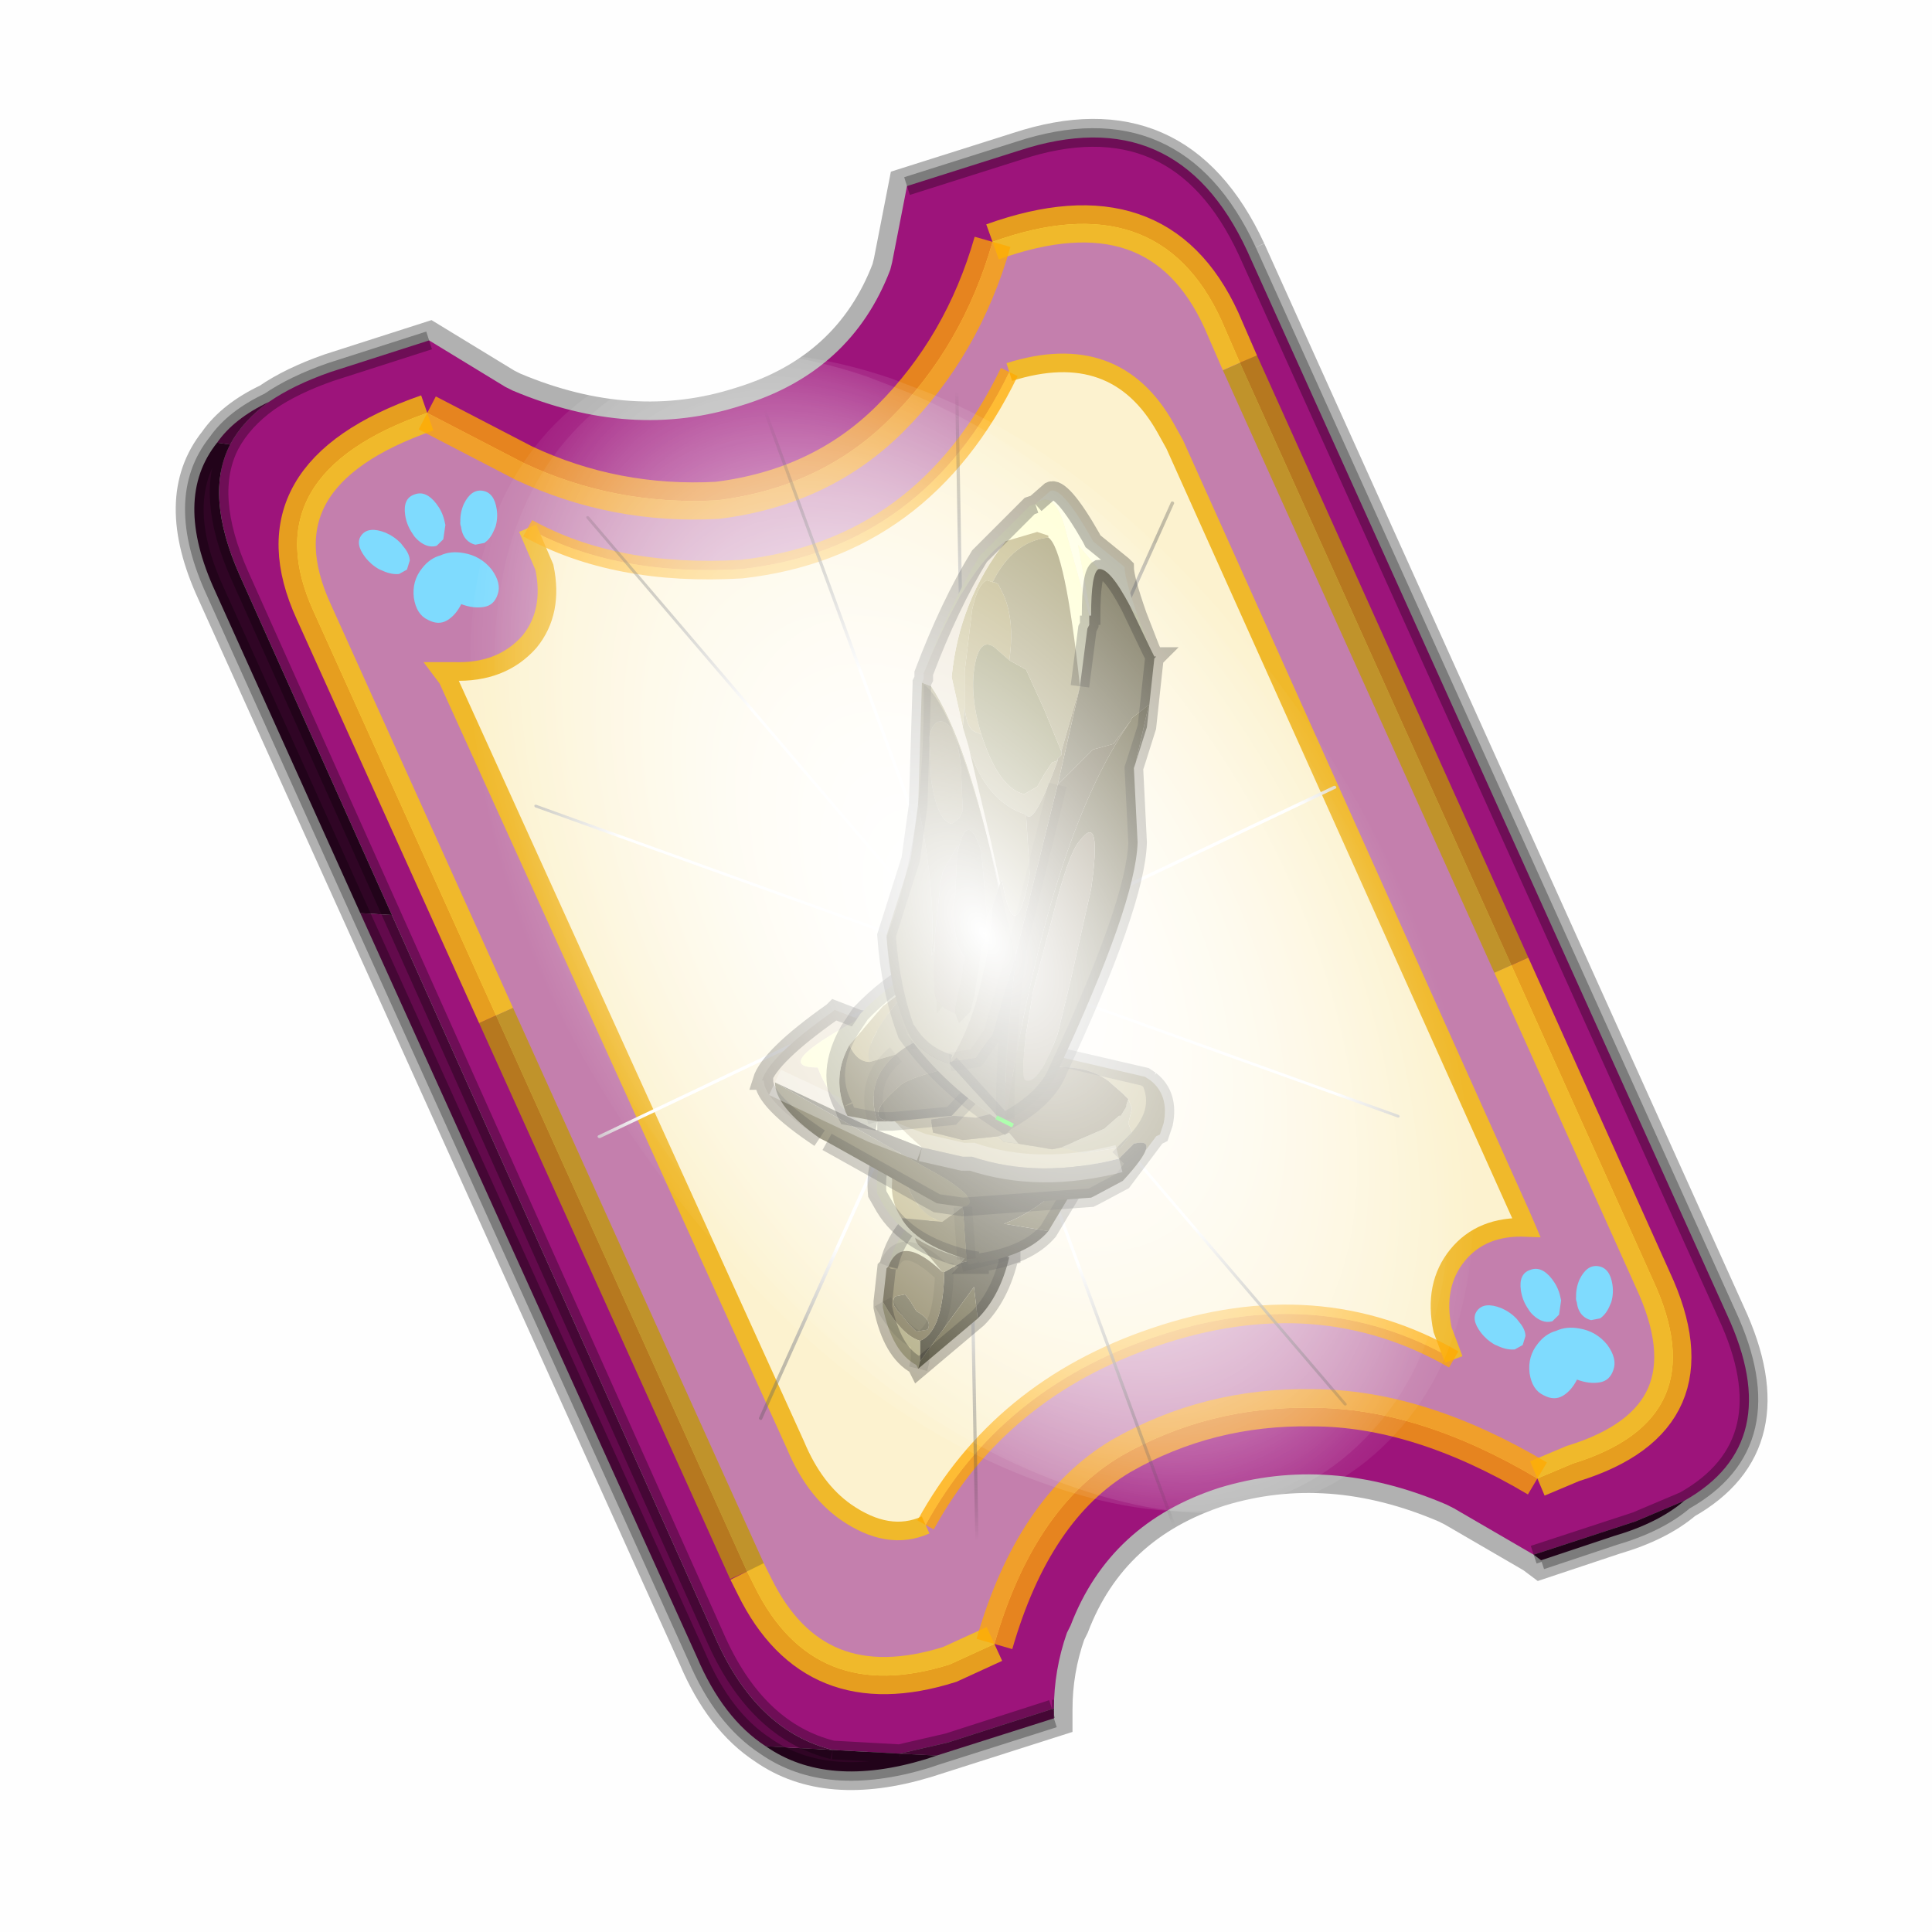 <?xml version='1.0' encoding='UTF-8'?>
<svg xmlns:xlink="http://www.w3.org/1999/xlink" xmlns="http://www.w3.org/2000/svg" version="1.1" width="60px" height="60px" viewBox="0.0 0.0 60.0 60.0"><defs><g id="c1"><path fill="#000000" fill-opacity="0.004" d="M0.0 0.0 L60.0 0.0 60.0 60.0 0.0 60.0 0.0 0.0"/></g><g id="c2"><path fill="none" stroke="#000000" stroke-width="1.0" stroke-opacity="0.302" d="M28.45 3.1 L41.35 31.7 Q42.95 35.15 40.2 36.7 39.5 37.3 38.3 37.65 L36.35 38.3 36.15 38.15 34.0 36.9 33.8 36.8 Q30.65 35.45 27.7 36.35 24.75 37.3 23.7 40.05 L23.6 40.25 Q23.25 41.25 23.25 42.3 L23.25 42.35 23.25 42.55 19.8 43.65 Q17.15 44.45 15.5 43.3 14.35 42.55 13.65 40.9 L0.7 12.25 Q-0.45 9.75 0.75 8.25 1.2 7.6 2.15 7.15 2.8 6.7 3.8 6.35 L6.45 5.5 8.5 6.75 8.7 6.85 Q11.9 8.2 14.85 7.25 17.8 6.35 18.85 3.6 L18.9 3.4 19.3 1.35 22.3 0.4 Q26.55 -1.0 28.45 3.1"/><path fill="#9d147b" stroke="none" d="M35.55 22.3 L28.25 6.1 27.75 4.95 Q26.05 1.25 21.6 2.85 20.8 5.65 18.85 7.6 17.0 9.45 14.2 9.8 11.45 9.95 9.0 8.8 L6.4 7.45 Q1.65 9.1 3.35 12.8 L8.25 23.65 15.0 38.6 15.2 39.0 Q16.8 42.25 20.45 41.1 L21.65 40.55 Q22.7 36.9 25.05 35.5 27.4 34.15 30.2 34.2 33.05 34.2 36.25 36.1 L37.2 35.7 Q41.1 34.5 39.35 30.75 L35.55 22.3 M19.3 1.35 L22.3 0.4 Q26.55 -1.0 28.45 3.1 L41.35 31.7 Q42.95 35.15 40.2 36.7 L38.9 37.25 36.15 38.15 34.0 36.9 33.8 36.8 Q30.65 35.45 27.7 36.35 24.75 37.3 23.7 40.05 L23.6 40.25 Q23.25 41.25 23.25 42.3 L23.2 42.3 20.4 43.2 19.1 43.5 17.3 43.4 Q15.3 42.9 14.2 40.5 L5.45 20.95 1.35 11.8 Q0.4 9.65 1.1 8.3 1.45 7.65 2.15 7.15 2.8 6.7 3.8 6.35 L6.45 5.5 8.5 6.75 8.7 6.85 Q11.9 8.2 14.85 7.25 17.8 6.35 18.85 3.6 L18.9 3.4 19.3 1.35"/><path fill="#c47fad" stroke="none" d="M28.25 6.1 L35.55 22.3 39.35 30.75 Q41.1 34.5 37.2 35.7 L36.25 36.1 Q33.05 34.2 30.2 34.2 27.4 34.15 25.05 35.5 22.7 36.9 21.65 40.55 L20.45 41.1 Q16.8 42.25 15.2 39.0 L15.0 38.6 8.25 23.65 3.35 12.8 Q1.65 9.1 6.4 7.45 L9.0 8.8 Q11.45 9.95 14.2 9.8 17.0 9.45 18.85 7.6 20.8 5.65 21.6 2.85 26.05 1.25 27.75 4.95 L28.25 6.1 M34.0 32.9 L33.7 32.1 Q33.45 30.9 34.1 30.1 34.75 29.3 35.95 29.35 L35.8 29.0 26.5 8.3 26.25 7.85 Q24.9 5.45 22.05 6.35 19.75 11.1 14.85 11.65 11.45 11.85 9.1 10.55 L9.55 11.6 Q9.8 12.8 9.15 13.6 8.4 14.45 7.1 14.4 L6.8 14.4 6.95 14.6 16.3 35.2 Q16.8 36.4 17.65 37.0 18.8 37.8 19.8 37.35 21.8 33.7 25.95 32.3 30.35 30.8 34.0 32.9"/><path fill="#fcf2cf" stroke="none" d="M22.05 6.35 Q24.9 5.45 26.25 7.85 L26.5 8.3 35.8 29.0 35.95 29.35 Q34.75 29.3 34.1 30.1 33.45 30.9 33.7 32.1 L34.0 32.9 Q30.35 30.8 25.95 32.3 21.8 33.7 19.8 37.35 18.8 37.8 17.65 37.0 16.8 36.4 16.3 35.2 L6.95 14.6 6.8 14.4 7.1 14.4 Q8.4 14.45 9.15 13.6 9.8 12.8 9.55 11.6 L9.1 10.55 Q11.45 11.85 14.85 11.65 19.75 11.1 22.05 6.35"/><path fill="#300525" stroke="none" d="M40.2 36.7 Q39.5 37.3 38.3 37.65 L36.35 38.3 36.15 38.15 38.9 37.25 40.2 36.7 M23.25 42.3 L23.25 42.35 23.2 42.3 23.25 42.3 M20.1 43.55 L19.8 43.65 Q17.15 44.45 15.5 43.3 L17.3 43.4 19.1 43.5 20.1 43.55 M4.6 20.9 L0.7 12.25 Q-0.45 9.75 0.75 8.25 L1.1 8.3 Q0.4 9.65 1.35 11.8 L5.45 20.95 4.6 20.9"/><path fill="#630a4c" stroke="none" d="M23.25 42.35 L23.25 42.55 20.1 43.55 19.1 43.5 20.4 43.2 23.2 42.3 23.25 42.35 M15.5 43.3 Q14.35 42.55 13.65 40.9 L4.6 20.9 5.45 20.95 14.2 40.5 Q15.3 42.9 17.3 43.4 L15.5 43.3 M0.75 8.25 Q1.2 7.6 2.15 7.15 1.45 7.65 1.1 8.3 L0.75 8.25"/><path fill="none" stroke="#bf9900" stroke-width="1.0" stroke-opacity="0.749" d="M28.25 6.1 L35.55 22.3 M15.0 38.6 L8.25 23.65"/><path fill="none" stroke="#000000" stroke-width="0.5" stroke-opacity="0.302" d="M19.3 1.35 L22.3 0.4 Q26.55 -1.0 28.45 3.1 L41.35 31.7 Q42.95 35.15 40.2 36.7 39.5 37.3 38.3 37.65 L36.35 38.3 M23.25 42.55 L20.1 43.55 19.8 43.65 Q17.15 44.45 15.5 43.3 14.35 42.55 13.65 40.9 L4.6 20.9 0.7 12.25 Q-0.45 9.75 0.75 8.25 1.2 7.6 2.15 7.15 2.8 6.7 3.8 6.35 L6.45 5.5 M1.1 8.3 Q1.45 7.65 2.15 7.15 M5.45 20.95 L1.35 11.8 Q0.4 9.65 1.1 8.3 M17.3 43.4 Q15.3 42.9 14.2 40.5 L5.45 20.95 M19.1 43.5 L17.3 43.4 M23.2 42.3 L20.4 43.2 19.1 43.5 M23.25 42.3 L23.2 42.3 M40.2 36.7 L38.9 37.25 36.15 38.15"/><path fill="none" stroke="#ffcc00" stroke-width="1.0" stroke-opacity="0.749" d="M35.55 22.3 L39.35 30.75 Q41.1 34.5 37.2 35.7 L36.25 36.1 M21.65 40.55 L20.45 41.1 Q16.8 42.25 15.2 39.0 L15.0 38.6 M8.25 23.65 L3.35 12.8 Q1.65 9.1 6.4 7.45 M21.6 2.85 Q26.05 1.25 27.75 4.95 L28.25 6.1"/><path fill="none" stroke="#f0b92b" stroke-width="0.5" d="M22.05 6.35 Q24.9 5.45 26.25 7.85 L26.5 8.3 35.8 29.0 35.95 29.35 Q34.75 29.3 34.1 30.1 33.45 30.9 33.7 32.1 L34.0 32.9 M19.8 37.35 Q18.8 37.8 17.65 37.0 16.8 36.4 16.3 35.2 L6.95 14.6 6.8 14.4 7.1 14.4 Q8.4 14.45 9.15 13.6 9.8 12.8 9.55 11.6 L9.1 10.55"/><path fill="none" stroke="#ffaa00" stroke-width="1.0" stroke-opacity="0.749" d="M36.25 36.1 Q33.05 34.2 30.2 34.2 27.4 34.15 25.05 35.5 22.7 36.9 21.65 40.55 M6.4 7.45 L9.0 8.8 Q11.45 9.95 14.2 9.8 17.0 9.45 18.85 7.6 20.8 5.65 21.6 2.85"/><path fill="none" stroke="#ffaa00" stroke-width="0.5" stroke-opacity="0.749" d="M34.0 32.9 Q30.35 30.8 25.95 32.3 21.8 33.7 19.8 37.35 M9.1 10.55 Q11.45 11.85 14.85 11.65 19.75 11.1 22.05 6.35"/></g><g id="c3"><path fill="#7fdbfe" stroke="none" d="M10.75 4.9 Q10.75 4.6 10.9 4.35 11.25 3.45 11.95 2.75 13.3 1.5 14.35 2.1 15.4 2.7 14.95 4.45 14.7 5.4 14.1 6.15 L13.75 6.5 Q13.1 7.15 12.35 7.35 L11.4 7.2 Q10.95 6.9 10.75 6.4 10.5 5.75 10.75 4.9 M9.3 1.7 Q9.55 2.65 9.4 3.6 L9.3 4.15 8.5 5.5 7.6 5.9 7.5 5.9 Q7.0 5.85 6.6 5.5 6.05 5.0 5.8 4.15 L5.7 3.6 Q5.55 2.65 5.8 1.7 6.25 0.0 7.5 0.0 L7.6 0.0 Q8.85 0.0 9.3 1.7 M0.15 4.45 Q-0.3 2.7 0.75 2.1 1.8 1.5 3.15 2.75 3.85 3.45 4.2 4.35 L4.35 4.9 Q4.6 5.75 4.35 6.4 L3.7 7.2 2.75 7.35 Q2.0 7.15 1.35 6.5 L1.0 6.15 Q0.4 5.4 0.15 4.45 M7.55 7.0 Q8.75 6.9 9.9 7.6 11.45 8.5 11.95 10.25 12.35 12.0 11.5 12.95 10.7 13.9 9.65 13.7 8.55 13.5 7.55 12.6 6.55 13.5 5.5 13.7 4.45 13.9 3.65 12.95 2.75 12.0 3.2 10.25 3.7 8.5 5.25 7.6 6.4 6.9 7.55 7.0"/></g><g id="c4"><g><use transform="matrix(1.0,0.0,0.0,1.0,0.0,0.0)" xlink:href="#c3"/></g></g><radialGradient gradientUnits="userSpaceOnUse" r="819.2" cx="0" cy="0" spreadMethod="pad" gradientTransform="matrix(0.091,0.0,0.0,0.091,0.6,3.4)" id="gradient1"><stop offset="0.0" stop-color="#ffffff"/><stop offset="1.0" stop-color="#ffffff" stop-opacity="0.0"/></radialGradient><g id="c5"><path stroke="none" fill="url(#gradient1)" d="M36.65 -54.65 Q60.05 -42.0 69.75 -17.95 80.55 8.9 68.0 34.1 55.45 59.35 26.8 68.2 -1.8 77.05 -29.7 64.3 -57.6 51.6 -68.45 24.75 -79.3 -2.05 -66.75 -27.25 L-66.7 -27.3 Q-54.1 -52.5 -25.5 -61.4 3.1 -70.2 31.0 -57.5 L36.65 -54.65"/></g><g id="c6"><g><use transform="matrix(1.0,0.0,0.0,1.0,0.0,0.0)" xlink:href="#c5"/></g></g><radialGradient gradientUnits="userSpaceOnUse" r="819.2" cx="0" cy="0" spreadMethod="pad" gradientTransform="matrix(0.209,0.0,0.0,0.177,67.15,107.2)" id="gradient2"><stop offset="0.357" stop-color="#ffffff"/><stop offset="0.671" stop-opacity="0.0"/></radialGradient><g id="c7"><path fill="none" stroke-linejoin="round" stroke-linecap="round" stroke="url(#gradient2)" stroke-width="0.5" d="M136.55 165.8 L68.6 106.0 68.4 106.0 118.25 201.5 M68.3 105.8 L68.35 105.8 68.3 105.8 68.3 105.85 68.4 106.0 68.3 106.0 86.55 211.5 M68.3 105.8 L68.3 105.85 68.3 106.0 68.15 105.95 18.25 151.55 M68.3 105.85 L68.25 105.85 68.3 106.0 50.0 193.2 M68.25 105.85 L68.15 105.95 0.05 97.7 M68.3 105.85 L68.25 105.8 68.25 105.85 M68.25 105.8 L68.2 105.7 0.0 45.7 M68.3 105.8 L68.25 105.75 68.25 105.8 M68.25 105.75 L68.2 105.7 18.25 10.05 M68.6 106.0 L68.35 105.8 118.25 60.15 M86.6 18.35 L68.3 105.8 M136.6 114.25 L68.6 106.0 M68.25 105.75 L49.95 0.05"/></g><g id="c8"><g><use transform="matrix(1.0,0.0,0.0,1.0,0.0,0.0)" xlink:href="#c7"/></g></g><g id="c9"><g><use transform="matrix(1.0,0.0,0.0,1.0,0.0,0.0)" xlink:href="#c2"/></g><g><use transform="matrix(0.239,-0.087,0.1,0.234,34.25,31.15)" xlink:href="#c4"/></g><g><use transform="matrix(0.239,-0.087,0.1,0.234,4.25,10.3)" xlink:href="#c4"/></g><g><use transform="matrix(0.141,-0.038,0.111,0.226,20.25,20.65)" filter="url(#filter7)" xlink:href="#c6"/></g><g><use transform="matrix(-0.155,0.051,0.084,0.147,22.6,3.15)" filter="url(#filter8)" xlink:href="#c8"/></g></g><filter id="filter7"><feColorMatrix in="SourceGraphic" type="matrix" values="0.0 0.0 0.0 0.0 0.797 0.0 0.0 0.0 0.0 0.598 0.0 0.0 0.0 0.0 0.199 0.0 0.0 0.0 1.0 0.0" result="cxform"/><feComposite operator="in" in2="SourceGraphic" result="color-xform"/></filter><filter id="filter8"><feColorMatrix in="SourceGraphic" type="matrix" values="0.0 0.0 0.0 0.0 0.996 0.0 0.0 0.0 0.0 0.996 0.0 0.0 0.0 0.0 0.996 0.0 0.0 0.0 1.0 0.0" result="cxform"/><feComposite operator="in" in2="SourceGraphic" result="color-xform"/></filter><linearGradient gradientUnits="userSpaceOnUse" x1="-819.2" x2="819.2" spreadMethod="pad" gradientTransform="matrix(-0,-0.008,0.002,-0.001,6.9,6.05)" id="gradient3"><stop offset="0.0" stop-opacity="0.0"/><stop offset="1.0" stop-color="#423c2b" stop-opacity="0.471"/></linearGradient><g id="c10"><path fill="#57533e" stroke="none" d="M8.45 15.3 L8.4 15.15 8.45 15.3 8.5 15.3 Q8.25 16.35 7.65 16.95 L7.55 16.1 6.1 18.1 6.1 17.55 Q6.7 17.3 6.75 15.8 L6.75 15.7 7.2 15.45 8.4 15.15 8.55 15.1 8.5 15.25 8.45 15.3"/><path fill="#756e4c" stroke="none" d="M7.6 14.1 Q8.15 14.2 8.4 15.15 L7.2 15.45 7.6 14.95 7.6 14.1"/><path fill="#baaf7c" stroke="none" d="M7.6 14.1 L7.6 14.95 Q7.4 14.3 6.1 14.55 L6.7 14.2 7.6 14.1"/><path fill="#ffffd5" stroke="none" d="M8.4 15.15 Q8.15 14.2 7.6 14.1 L6.7 14.2 6.1 14.55 Q5.8 14.8 6.2 15.1 L6.7 15.7 Q5.6 14.65 5.25 15.55 5.6 14.1 7.05 13.75 L7.4 13.8 Q8.2 14.0 8.4 15.15"/><path fill="#ada67e" stroke="none" d="M7.6 14.95 L7.2 15.45 6.75 15.7 6.7 15.7 6.2 15.1 Q5.8 14.8 6.1 14.55 7.4 14.3 7.6 14.95"/><path fill="#8c8360" stroke="none" d="M5.25 15.55 Q5.6 14.65 6.7 15.7 L6.75 15.7 6.75 15.8 Q6.7 17.3 6.1 17.55 5.6 17.4 5.1 16.5 L5.2 15.6 5.25 15.55 M5.6 16.85 L5.8 17.1 6.0 17.3 6.3 17.25 Q6.45 17.0 6.0 16.75 L5.85 16.5 5.7 16.3 5.45 16.35 Q5.35 16.4 5.4 16.6 L5.5 16.75 5.6 16.85"/><path fill="#c3bc8d" stroke="none" d="M6.05 18.3 L6.0 18.2 Q5.35 17.85 5.1 16.65 L5.1 16.5 Q5.6 17.4 6.1 17.55 L6.1 18.1 6.05 18.3"/><path fill="#757055" stroke="none" d="M5.6 16.85 L5.5 16.75 5.4 16.6 Q5.35 16.4 5.45 16.35 L5.7 16.3 5.85 16.5 6.0 16.75 Q6.45 17.0 6.3 17.25 L6.0 17.3 5.8 17.1 5.6 16.85"/><path fill="#6b6545" stroke="none" d="M7.65 16.95 L6.05 18.3 6.1 18.1 7.55 16.1 7.65 16.95"/><path fill="none" stroke="#000000" stroke-width="0.5" stroke-opacity="0.302" d="M8.4 15.15 L8.45 15.3 8.5 15.25 8.5 15.3 Q8.25 16.35 7.65 16.95 L6.05 18.3 6.0 18.2 Q5.35 17.85 5.1 16.65 L5.1 16.5 5.2 15.6 5.25 15.55 M8.4 15.15 Q8.2 14.0 7.4 13.8 L7.05 13.75 Q5.6 14.1 5.25 15.55 M8.5 15.3 L8.5 15.35 8.55 15.45 8.55 15.2 8.5 15.25"/><path fill="none" stroke="#000000" stroke-width="0.5" stroke-opacity="0.102" d="M7.2 15.45 L8.4 15.15 M5.25 15.55 Q5.6 14.65 6.7 15.7 M6.1 17.55 Q6.7 17.3 6.75 15.8 L6.75 15.7 6.7 15.7 M6.05 18.3 L6.1 18.1 6.1 17.55 Q5.6 17.4 5.1 16.5"/><path fill="#8c8360" stroke="none" d="M6.55 11.6 L6.6 11.65 7.75 11.55 7.85 11.55 7.95 11.6 Q9.2 12.2 9.6 12.85 9.55 13.45 7.55 13.4 L7.45 13.4 7.35 13.35 Q5.45 12.0 6.55 11.6 M7.7 12.0 L7.75 12.2 8.1 12.45 8.5 12.7 9.3 13.05 9.25 12.7 8.95 12.4 8.5 12.15 8.25 12.05 8.05 11.9 7.7 12.0"/><path fill="#757055" stroke="none" d="M7.7 12.0 L8.05 11.9 8.25 12.05 8.5 12.15 8.95 12.4 9.25 12.7 9.3 13.05 8.5 12.7 8.1 12.45 7.75 12.2 7.7 12.0"/><path fill="#57533e" stroke="none" d="M7.45 13.4 L7.55 13.4 Q9.55 13.45 9.6 12.85 L10.45 12.85 Q9.35 14.05 8.35 14.4 L9.55 14.6 Q9.0 15.25 7.7 15.45 L7.65 15.4 7.65 15.45 7.6 15.45 7.4 15.5 7.35 15.35 7.25 13.95 7.45 13.4 M7.65 15.4 L7.35 15.35 7.65 15.4"/><path fill="#6b6545" stroke="none" d="M10.6 12.85 L9.55 14.6 8.35 14.4 Q9.35 14.05 10.45 12.85 L10.6 12.85"/><path fill="#ada67e" stroke="none" d="M7.35 13.35 L7.45 13.4 7.25 13.95 6.7 14.35 Q5.8 14.1 5.55 12.55 5.8 12.25 6.3 12.7 L7.35 13.35"/><path fill="#ffffd5" stroke="none" d="M6.55 11.6 Q5.45 12.0 7.35 13.35 L6.3 12.7 Q5.8 12.25 5.55 12.55 5.3 12.85 5.35 13.25 5.3 13.8 5.6 14.25 6.0 14.95 7.35 15.35 5.75 14.95 5.15 13.95 L4.95 13.6 Q4.8 11.95 6.55 11.6"/><path fill="#baaf7c" stroke="none" d="M5.6 14.25 Q5.3 13.8 5.35 13.25 5.3 12.85 5.55 12.55 5.8 14.1 6.7 14.35 L5.6 14.25"/><path fill="#756e4c" stroke="none" d="M6.7 14.35 L7.25 13.95 7.35 15.35 Q6.0 14.95 5.6 14.25 L6.7 14.35"/><path fill="#c3bc8d" stroke="none" d="M9.6 12.85 Q9.2 12.2 7.95 11.6 9.65 12.0 10.55 12.75 L10.6 12.85 10.45 12.85 9.6 12.85"/><path fill="none" stroke="#000000" stroke-width="0.5" stroke-opacity="0.302" d="M7.95 11.6 L7.85 11.55 7.75 11.55 6.6 11.65 6.55 11.6 M7.95 11.6 Q9.65 12.0 10.55 12.75 L10.6 12.85 9.55 14.6 Q9.0 15.25 7.7 15.45 L7.7 15.5 7.55 15.5 7.6 15.45 M7.35 15.35 Q5.75 14.95 5.15 13.95 L4.95 13.6 Q4.8 11.95 6.55 11.6 M7.7 15.45 L7.65 15.45 7.6 15.45 M7.65 15.4 L7.65 15.45 M7.35 15.35 L7.65 15.4"/><path fill="none" stroke="#000000" stroke-width="0.5" stroke-opacity="0.102" d="M6.55 11.6 Q5.45 12.0 7.35 13.35 L7.45 13.4 7.55 13.4 Q9.55 13.45 9.6 12.85 9.2 12.2 7.95 11.6 M7.25 13.95 L7.35 15.35 M10.6 12.85 L10.45 12.85 9.6 12.85"/><path fill="#baaf7c" stroke="none" d="M9.35 9.8 L12.15 10.45 12.3 10.55 Q12.7 11.4 11.85 12.25 12.7 11.4 12.3 10.55 12.8 10.95 12.65 11.7 L12.55 12.0 12.45 12.05 11.55 13.25 Q12.65 12.05 11.85 12.25 L11.45 12.65 Q9.3 13.2 7.5 12.6 L7.25 12.6 6.15 12.35 Q4.55 10.95 4.05 9.5 L9.35 9.8 M11.7 11.05 L11.55 10.9 11.15 10.55 Q10.45 10.05 9.3 10.25 8.7 10.3 8.4 10.6 8.2 10.85 8.35 11.15 L8.2 11.4 7.6 11.55 7.0 11.5 6.4 11.6 6.45 11.95 7.25 12.15 8.2 12.05 8.35 12.2 8.75 12.25 9.65 12.4 9.9 12.35 10.5 12.5 11.5 12.35 11.8 11.95 11.7 11.7 11.8 11.3 11.7 11.05"/><path fill="#ada67e" stroke="none" d="M11.7 11.05 L11.8 11.3 11.7 11.7 11.8 11.95 11.5 12.35 10.5 12.5 9.9 12.35 11.05 11.85 11.45 11.5 11.5 11.5 11.65 11.25 11.65 11.2 11.7 11.05 M8.75 12.25 L8.35 12.2 8.2 12.05 8.5 11.95 8.75 12.25"/><path fill="#736947" stroke="none" d="M8.2 12.05 L7.25 12.15 6.45 11.95 6.4 11.6 7.0 11.5 7.6 11.55 8.2 11.4 8.35 11.15 Q8.2 10.85 8.4 10.6 8.7 10.3 9.3 10.25 10.45 10.05 11.15 10.55 L11.55 10.9 11.7 11.05 11.65 11.2 11.65 11.25 11.5 11.5 11.45 11.5 11.05 11.85 9.9 12.35 9.65 12.4 8.75 12.25 8.5 11.95 8.2 12.05"/><path fill="#ebe2cf" stroke="none" d="M3.4 12.1 Q1.9 11.1 1.9 10.55 L1.85 10.55 Q2.05 9.9 3.75 8.7 L3.8 8.65 4.45 8.9 Q2.05 10.2 3.35 10.2 3.8 11.4 4.85 11.85 L2.2 10.6 Q2.2 11.25 3.4 12.1"/><path fill="#ffffd5" stroke="none" d="M9.35 9.8 L4.05 9.5 Q4.55 10.95 6.15 12.35 L4.85 11.85 Q3.8 11.4 3.35 10.2 2.05 10.2 4.45 8.9 L6.35 9.15 9.35 9.8"/><path fill="#6b6545" stroke="none" d="M7.25 13.95 L6.55 13.85 3.6 12.2 3.4 12.1 Q2.2 11.25 2.2 10.6 L6.8 13.2 Q7.8 13.85 7.25 13.95"/><path fill="#57533e" stroke="none" d="M6.15 12.35 L7.25 12.6 7.5 12.6 Q9.3 13.2 11.45 12.65 L11.85 12.25 Q12.65 12.05 11.55 13.25 L10.8 13.65 10.7 13.7 7.25 13.95 Q7.8 13.85 6.8 13.2 L2.2 10.6 4.85 11.85 6.15 12.35"/><path fill="none" stroke="#000000" stroke-width="0.5" stroke-opacity="0.302" d="M12.3 10.55 L12.15 10.45 9.35 9.8 M11.45 12.65 L11.85 12.25 Q12.7 11.4 12.3 10.55 12.8 10.95 12.65 11.7 L12.55 12.0 12.45 12.05 11.55 13.25 10.8 13.65 10.7 13.7 7.25 13.95 6.55 13.85 3.6 12.2 M3.4 12.1 Q1.9 11.1 1.9 10.55 L1.85 10.55 Q2.05 9.9 3.75 8.7 L3.8 8.65 4.45 8.9 6.35 9.15 9.35 9.8"/><path fill="none" stroke="#ffffff" stroke-width="0.75" stroke-opacity="0.302" d="M6.15 12.35 L7.25 12.6 7.5 12.6 Q9.3 13.2 11.45 12.65 M2.2 10.6 L4.85 11.85 6.15 12.35"/><path fill="#756e4c" stroke="none" d="M4.2 9.6 Q4.4 10.05 4.75 10.05 L5.45 9.85 Q4.6 10.55 4.95 11.65 L4.15 11.5 4.1 11.4 4.05 11.25 Q3.75 10.4 4.2 9.6"/><path fill="#baaf7c" stroke="none" d="M4.75 10.05 Q4.4 10.05 4.2 9.6 L5.1 8.55 5.9 7.95 Q4.5 9.55 4.75 10.05"/><path fill="#ffffd5" stroke="none" d="M4.2 9.6 Q3.75 10.4 4.05 11.25 3.55 10.35 4.2 9.2 L4.5 8.75 Q6.0 7.2 7.25 7.4 6.4 7.5 6.1 9.3 L6.2 8.3 Q6.35 7.75 5.9 7.95 L5.1 8.55 4.2 9.6"/><path fill="#70684d" stroke="none" d="M7.95 8.95 L7.95 8.55 7.95 8.35 7.95 8.15 7.7 8.15 7.5 8.35 7.45 8.65 7.45 9.0 Q7.2 9.8 7.5 9.7 L7.85 9.35 7.95 8.95 M8.2 7.75 Q8.3 8.85 7.9 9.55 L6.7 9.8 Q7.15 8.9 7.25 7.4 L7.4 7.4 7.45 7.4 Q7.9 7.45 8.2 7.75"/><path fill="#757055" stroke="none" d="M7.95 8.95 L7.85 9.35 7.5 9.7 Q7.2 9.8 7.45 9.0 L7.45 8.65 7.5 8.35 7.7 8.15 7.95 8.15 7.95 8.35 7.95 8.55 7.95 8.95"/><path fill="#c3bc8d" stroke="none" d="M8.2 7.75 L8.25 7.8 Q8.8 8.8 8.45 9.85 L8.4 9.95 8.3 9.9 7.9 9.55 Q8.3 8.85 8.2 7.75"/><path fill="#ada67e" stroke="none" d="M5.45 9.85 L4.75 10.05 Q4.5 9.55 5.9 7.95 6.35 7.75 6.2 8.3 L6.1 9.3 6.1 9.45 Q5.75 9.6 5.45 9.85"/><path fill="#615a42" stroke="none" d="M4.95 11.65 Q4.6 10.55 5.45 9.85 5.75 9.6 6.1 9.45 L6.15 9.45 6.7 9.8 7.9 9.55 8.3 9.9 Q5.8 10.4 5.55 10.7 4.5 11.6 5.35 11.65 L4.95 11.65"/><path fill="#8c8360" stroke="none" d="M7.25 7.4 Q7.15 8.9 6.7 9.8 L6.15 9.45 6.1 9.45 6.1 9.3 Q6.4 7.5 7.25 7.4"/><path fill="#4f4a33" stroke="none" d="M8.3 9.9 L8.4 9.95 6.95 11.5 5.35 11.65 Q4.5 11.6 5.55 10.7 5.8 10.4 8.3 9.9"/><path fill="none" stroke="#000000" stroke-width="0.5" stroke-opacity="0.302" d="M4.05 11.25 L4.1 11.4 4.15 11.5 4.95 11.65 M7.25 7.4 Q6.0 7.2 4.5 8.75 L4.2 9.2 Q3.55 10.35 4.05 11.25 M8.4 9.95 L8.45 9.85 Q8.8 8.8 8.25 7.8 L8.2 7.75 Q7.9 7.45 7.45 7.4 L7.4 7.4 M8.4 9.95 L6.95 11.5 5.35 11.65 4.95 11.65"/><path fill="none" stroke="#000000" stroke-width="0.5" stroke-opacity="0.102" d="M4.95 11.65 Q4.6 10.55 5.45 9.85 M8.2 7.75 Q8.3 8.85 7.9 9.55 L8.3 9.9 8.4 9.95 M7.4 7.4 L7.25 7.4 M6.7 9.8 L7.9 9.55 M6.1 9.3 Q6.4 7.5 7.25 7.4 M6.1 9.3 L6.1 9.45 6.15 9.45 6.7 9.8"/><path fill="#ffffe6" stroke="none" d="M9.2 -4.95 L9.6 -5.3 Q9.9 -5.45 10.7 -4.05 L10.75 -3.95 11.55 -3.3 11.6 -3.25 Q11.6 -2.95 11.95 -1.95 L11.75 -2.2 Q11.2 -3.25 10.9 -3.2 L10.35 -3.85 10.7 -1.95 10.65 -1.95 10.05 -4.1 Q9.75 -5.4 9.2 -4.95"/><path fill="#ffffd5" stroke="none" d="M9.2 -4.95 Q9.75 -5.4 10.05 -4.1 L10.65 -1.95 10.65 -1.7 10.6 -1.6 10.4 -0.05 Q10.0 -3.75 9.55 -4.05 L9.55 -4.1 9.25 -4.2 8.4 -3.95 Q7.35 -3.25 6.2 -0.4 6.9 -2.25 7.7 -3.55 L9.05 -4.9 9.2 -4.95 M10.7 -1.95 L10.35 -3.85 10.9 -3.2 Q10.7 -3.1 10.7 -1.95 M11.75 -2.2 L11.95 -1.95 12.3 -1.05 11.75 -2.2"/><path fill="#c4ba88" stroke="none" d="M8.4 -3.95 L9.25 -4.2 9.55 -4.1 9.55 -4.05 Q8.6 -3.95 8.05 -2.85 L7.9 -2.9 Q7.65 -2.8 7.5 -2.1 L7.3 -0.45 7.3 0.5 7.25 1.05 6.95 -0.3 Q7.15 -2.35 8.4 -3.95"/><path fill="#a69e72" stroke="none" d="M6.05 3.15 L6.15 -0.1 6.15 -0.15 6.4 -0.05 Q7.4 1.45 8.2 5.3 L8.2 5.4 8.05 5.85 7.9 6.15 7.75 4.4 Q7.4 3.3 7.15 4.25 L7.1 4.25 6.7 4.95 6.7 5.0 6.65 5.25 6.5 6.65 6.5 6.8 6.4 7.3 Q6.55 5.55 6.05 3.15 M7.2 2.15 Q7.1 1.0 6.7 0.9 6.45 0.85 6.35 1.3 L6.4 2.45 Q6.55 3.55 6.95 3.65 L7.15 3.5 7.25 3.3 7.2 2.15 M6.55 8.4 L6.7 8.55 6.55 8.75 6.55 8.4"/><path fill="#ebe2cf" stroke="none" d="M6.15 -0.15 L6.2 -0.25 6.2 -0.4 Q7.35 -3.25 8.4 -3.95 7.15 -2.35 6.95 -0.3 L7.25 1.05 7.4 1.55 8.0 4.1 8.25 5.25 8.2 5.4 8.2 5.3 Q7.4 1.45 6.4 -0.05 L6.15 -0.15"/><path fill="#baaf7c" stroke="none" d="M7.3 0.5 L7.3 -0.45 7.5 -2.1 Q7.65 -2.8 7.9 -2.9 L8.05 -2.85 8.1 -2.85 8.2 -2.8 8.35 -2.5 Q8.65 -1.8 8.5 -0.75 L8.1 -1.1 Q7.75 -1.35 7.6 -0.75 7.4 0.1 7.75 1.25 L7.65 1.2 Q7.35 1.15 7.3 0.5 M7.2 2.15 L7.25 3.3 7.15 3.5 6.95 3.65 Q6.55 3.55 6.4 2.45 L6.35 1.3 Q6.45 0.85 6.7 0.9 7.1 1.0 7.2 2.15"/><path fill="#99976a" stroke="none" d="M8.5 -0.75 L8.95 -0.5 9.45 0.6 9.9 1.7 9.9 1.8 9.8 1.9 9.8 1.95 9.65 2.0 9.45 2.3 9.25 2.65 8.9 2.85 Q8.25 2.7 7.8 1.4 L7.75 1.25 Q7.4 0.1 7.6 -0.75 7.75 -1.35 8.1 -1.1 L8.5 -0.75"/><path fill="#ada67e" stroke="none" d="M9.55 -4.05 Q10.0 -3.75 10.4 -0.05 L9.9 1.7 9.45 0.6 8.95 -0.5 8.5 -0.75 Q8.65 -1.8 8.35 -2.5 L8.2 -2.8 8.1 -2.85 8.05 -2.85 Q8.6 -3.95 9.55 -4.05 M7.75 1.25 L7.8 1.4 Q8.25 2.7 8.9 2.85 L9.25 2.65 9.45 2.3 9.65 2.0 9.8 1.95 Q9.15 3.75 8.95 3.4 7.85 3.05 7.4 1.55 L7.25 1.05 7.3 0.5 Q7.35 1.15 7.65 1.2 L7.75 1.25"/><path fill="#757055" stroke="none" d="M10.65 -1.95 L10.7 -1.95 Q10.7 -3.1 10.9 -3.2 11.2 -3.25 11.75 -2.2 L12.3 -1.05 12.4 -0.85 12.45 -0.85 12.4 -0.8 12.2 1.05 11.9 2.0 12.25 0.45 11.8 0.8 11.75 0.9 11.3 1.5 10.75 1.65 9.8 2.6 10.4 -0.05 10.6 -1.6 10.65 -1.7 10.65 -1.95"/><path fill="#6b6545" stroke="none" d="M11.9 2.0 L11.85 2.15 11.95 4.15 Q11.9 5.8 9.8 10.3 9.5 11.05 8.4 11.65 L8.4 11.6 Q9.55 4.05 11.75 0.9 L11.8 0.8 12.25 0.45 11.9 2.0 M10.7 5.4 Q11.0 3.3 10.4 4.1 10.1 4.4 9.65 6.2 L9.15 8.1 8.95 9.3 Q8.8 10.55 8.95 10.55 9.3 10.65 9.8 9.3 L10.15 7.85 10.7 5.4"/><path fill="#70684d" stroke="none" d="M9.8 2.6 L10.75 1.65 11.3 1.5 11.75 0.9 Q9.55 4.05 8.4 11.6 8.35 10.05 8.7 7.05 L9.8 2.6"/><path fill="#8a7e63" stroke="none" d="M10.7 5.4 L10.15 7.85 9.8 9.3 Q9.3 10.65 8.95 10.55 8.8 10.55 8.95 9.3 L9.15 8.1 9.65 6.2 Q10.1 4.4 10.4 4.1 11.0 3.3 10.7 5.4"/><path fill="#8c8360" stroke="none" d="M9.9 1.7 L10.4 -0.05 9.8 2.6 8.7 7.05 8.05 9.3 7.6 9.95 6.9 10.05 Q7.85 8.55 8.05 5.85 L8.2 5.4 8.25 5.25 8.3 5.15 Q8.65 7.15 9.05 5.0 L8.95 3.4 Q9.15 3.75 9.8 1.95 L9.8 1.9 9.9 1.8 9.9 1.7"/><path fill="#a89a79" stroke="none" d="M7.15 4.25 L7.1 4.45 7.05 5.45 7.05 5.55 7.0 5.8 Q7.0 6.95 7.3 7.2 L7.25 7.6 7.25 7.65 7.1 8.35 7.05 8.6 7.05 8.75 6.95 8.7 6.75 8.6 6.7 8.55 6.55 8.4 Q6.4 8.0 6.5 6.95 L6.5 6.8 6.5 6.65 6.65 5.25 6.7 5.0 6.7 4.95 7.1 4.25 7.15 4.25"/><path fill="#968e67" stroke="none" d="M7.05 8.75 L7.05 8.6 7.1 8.35 7.25 7.65 7.25 7.6 7.3 7.2 Q7.0 6.95 7.0 5.8 L7.05 5.55 7.05 5.45 7.1 4.45 7.15 4.25 Q7.4 3.3 7.75 4.4 L7.9 6.15 7.85 6.6 7.85 6.8 7.8 6.9 7.75 7.05 7.55 8.3 7.45 8.7 7.15 9.0 7.05 8.75"/><path fill="#b5ae84" stroke="none" d="M5.75 9.3 Q5.3 8.1 5.2 6.65 L5.85 4.6 6.05 3.15 Q6.55 5.55 6.4 7.3 L6.5 6.8 6.5 6.95 Q6.4 8.0 6.55 8.4 L6.55 8.75 6.7 8.55 6.75 8.6 6.95 8.7 7.05 8.75 7.15 9.0 7.45 8.7 7.55 8.3 7.75 7.05 7.8 6.9 7.85 6.8 7.85 6.6 7.9 6.15 8.05 5.85 Q7.85 8.55 6.9 10.05 L6.9 10.1 Q6.2 9.9 5.8 9.3 L5.75 9.3"/><path fill="#9c946b" stroke="none" d="M7.4 1.55 Q7.85 3.05 8.95 3.4 L9.05 5.0 Q8.65 7.15 8.3 5.15 L8.25 5.25 8.0 4.1 7.4 1.55"/><path fill="#736e53" stroke="none" d="M6.9 10.05 L7.6 9.95 8.05 9.3 8.7 7.05 Q8.35 10.05 8.4 11.6 L8.35 11.7 6.9 10.1 6.9 10.05"/><path fill="#c3bc8d" stroke="none" d="M8.4 11.65 L8.35 11.7 Q6.75 10.7 5.75 9.3 L5.8 9.3 Q6.2 9.9 6.9 10.1 L8.35 11.7 8.4 11.6 8.4 11.65"/><path fill="none" stroke="#000000" stroke-width="0.5" stroke-opacity="0.302" d="M11.95 -1.95 Q11.6 -2.95 11.6 -3.25 L11.55 -3.3 10.75 -3.95 10.7 -4.05 Q9.9 -5.45 9.6 -5.3 L9.2 -4.95 M10.65 -1.95 L10.7 -1.95 Q10.7 -3.1 10.9 -3.2 11.2 -3.25 11.75 -2.2 L12.3 -1.05 12.4 -0.85 12.45 -0.85 12.4 -0.8 12.2 1.05 11.9 2.0 11.85 2.15 11.95 4.15 Q11.9 5.8 9.8 10.3 9.5 11.05 8.4 11.65 L8.35 11.7 Q6.75 10.7 5.75 9.3 5.3 8.1 5.2 6.65 L5.85 4.6 6.05 3.15 6.15 -0.1 6.15 -0.15 6.2 -0.25 6.2 -0.4 Q6.9 -2.25 7.7 -3.55 L9.05 -4.9 9.2 -4.95 M11.95 -1.95 L12.3 -1.05 M10.4 -0.05 L10.6 -1.6 10.65 -1.7 10.65 -1.95 M5.75 9.3 L5.8 9.3 Q6.2 9.9 6.9 10.1 L6.9 10.05 M8.35 11.7 L6.9 10.1 M8.4 11.65 L8.4 11.6"/><path fill="none" stroke="#00ff00" stroke-width="0.5" d="M8.4 11.6 L8.35 11.7"/><path fill="none" stroke="#000000" stroke-width="0.5" stroke-opacity="0.102" d="M6.9 10.05 L7.6 9.95 8.05 9.3 8.7 7.05 9.8 2.6 M8.4 11.6 Q8.35 10.05 8.7 7.05"/><path stroke="none" fill="url(#gradient3)" d="M8.4 11.65 Q6.75 10.75 5.85 9.4 5.3 8.3 5.2 6.7 6.25 4.0 6.2 -0.1 7.25 0.65 8.65 7.15 L8.7 7.35 Q8.3 9.95 8.4 11.65"/></g><g id="c11"><g><use transform="matrix(1.0,0.0,0.0,1.0,0.0,0.0)" xlink:href="#c10"/></g></g><g id="c12"><g><use transform="matrix(1.0,0.0,0.0,1.0,6.3,53.35)" xlink:href="#c9"/></g><g><use transform="matrix(1.0,0.0,0.0,1.0,19.85,68.2)" xlink:href="#c11"/></g><g><use transform="matrix(0.141,-0.038,0.111,0.226,27.2,74.05)" filter="url(#filter12)" xlink:href="#c6"/></g></g><filter id="filter12"><feColorMatrix in="SourceGraphic" type="matrix" values="1.0 0.0 0.0 0.0 0.0 0.0 1.0 0.0 0.0 0.0 0.0 0.0 1.0 0.0 0.0 0.0 0.0 0.0 0.23 0.0" result="cxform"/><feComposite operator="in" in2="SourceGraphic" result="color-xform"/></filter></defs><g><g><use transform="matrix(1.0,0.0,0.0,1.0,0.0,0.0)" xlink:href="#c1"/></g><g><use transform="matrix(1.155,0.0,0.0,1.155,-1.4,-57.4)" xlink:href="#c12"/></g></g></svg>